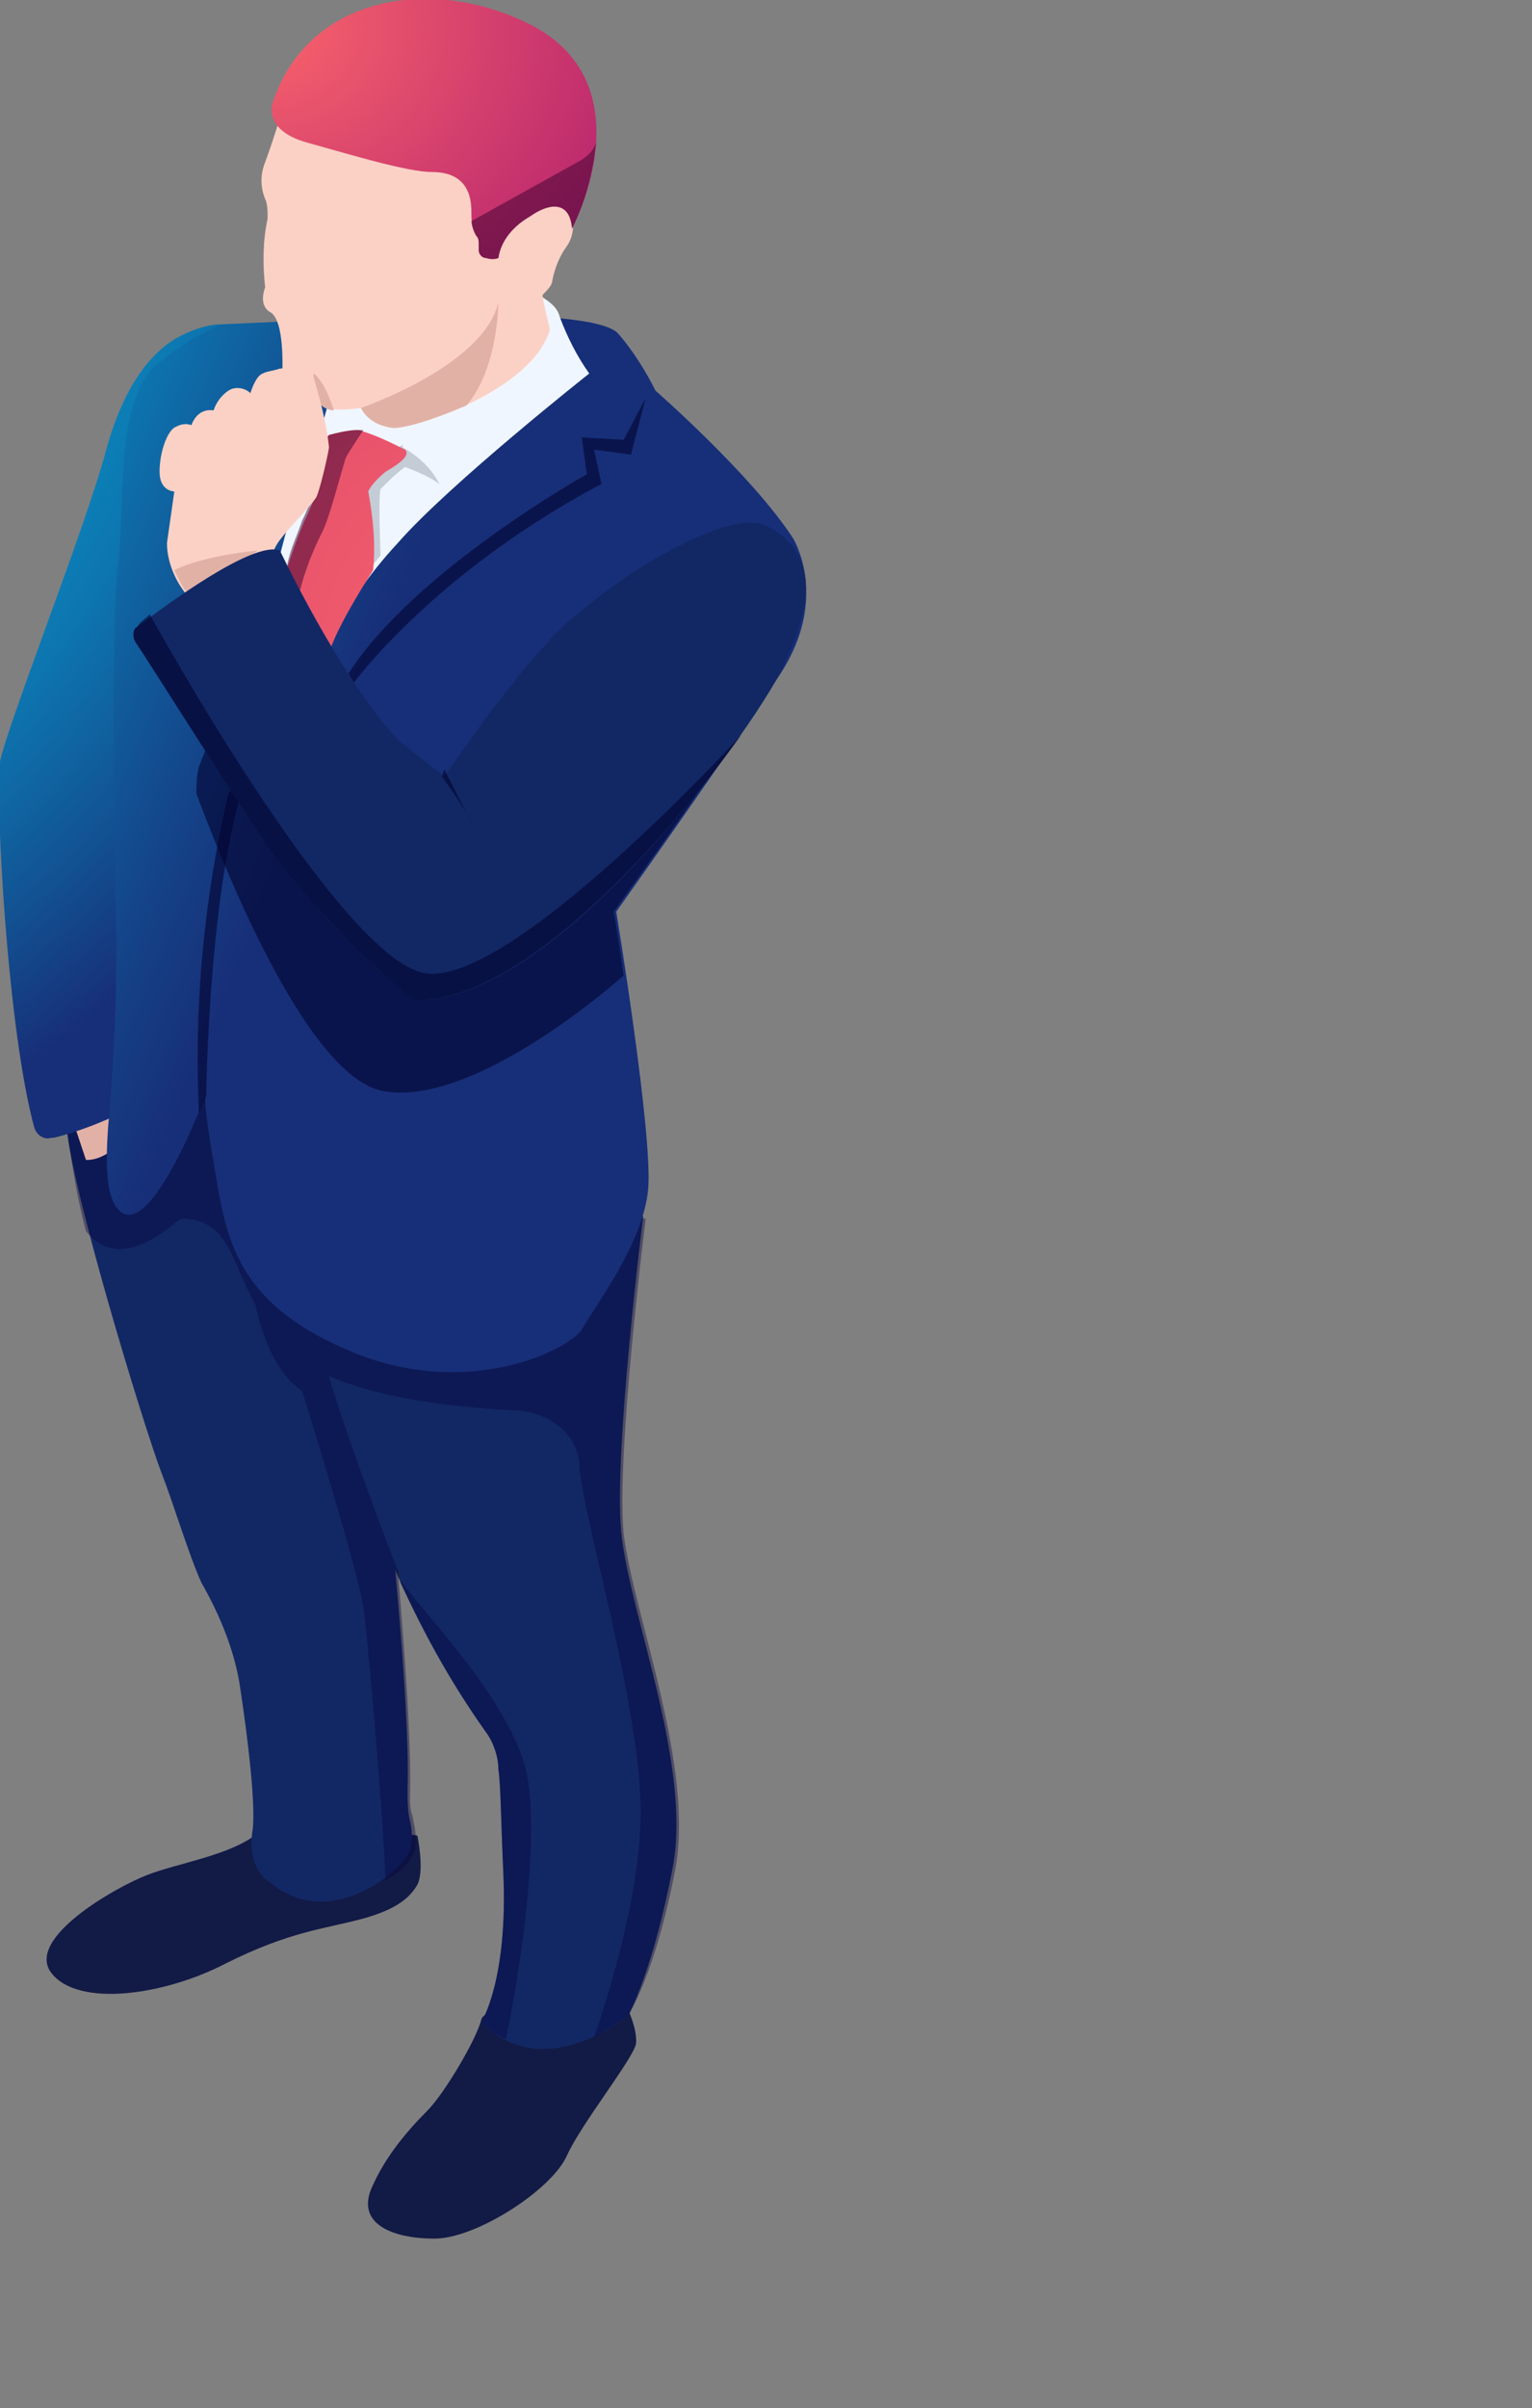 <?xml version="1.0" encoding="utf-8"?>
<!-- Generator: Adobe Illustrator 25.1.0, SVG Export Plug-In . SVG Version: 6.00 Build 0)  -->
<svg version="1.1" id="Ñëîé_1" xmlns="http://www.w3.org/2000/svg" xmlns:xlink="http://www.w3.org/1999/xlink" x="0px" y="0px"
	 viewBox="0 0 62.4 98" style="enable-background:new 0 0 62.4 98;" xml:space="preserve">
<rect x="0" y="0" width="62.4" height="98" fill="#808080" stroke="none"/>
<style type="text/css">
	.st0{fill:#121A46;}
	.st1{fill:url(#SVGID_1_);}
	.st2{opacity:0.4;fill:#06033E;enable-background:new    ;}
	.st3{fill:#E2B1A6;}
	.st4{fill:url(#SVGID_2_);}
	.st5{fill:url(#SVGID_3_);}
	.st6{fill:#F0F6FF;}
	.st7{fill:#C4CCD6;}
	.st8{fill:url(#SVGID_4_);}
	.st9{opacity:0.6;fill:#020230;enable-background:new    ;}
	.st10{fill:#FCD1C5;}
	.st11{fill:url(#SVGID_5_);}
	.st12{opacity:0.5;fill:#380031;enable-background:new    ;}
	.st13{fill:url(#SVGID_6_);}
	.st14{fill:#1E262D;}
</style>
<g>
	<path class="st0" d="M25.4,81.4c0,0,0.6,1.1,0.5,1.8c-0.2,0.7-2.2,3.2-2.8,4.5c-0.6,1.4-3.7,3.4-5.4,3.4s-3.3-0.6-2.5-2.2
		c0.5-1.1,1.3-2.1,2.2-3c0.7-0.7,2-2.9,2.2-3.7C19.8,81.3,25.4,81.4,25.4,81.4z"/>
	<path class="st0" d="M17,74.7c0,0,0.3,1.4,0,2c-0.3,0.5-0.8,1-2.3,1.4c-1.5,0.4-2.9,0.5-5.5,1.8c-2.5,1.3-6,1.8-7.1,0.4
		c-1.1-1.4,2.6-3.5,3.9-4c1.3-0.5,3.4-0.8,4.5-1.7c1.1-0.8,1.3-0.7,1.3-0.7L17,74.7z"/>
	
		<radialGradient id="SVGID_1_" cx="2356.84" cy="126.43" r="37.04" gradientTransform="matrix(-0.527 0 0 -0.444 1216.803 88.558)" gradientUnits="userSpaceOnUse">
		<stop  offset="0" style="stop-color:#01C8EF"/>
		<stop  offset="0.14" style="stop-color:#02C3EB"/>
		<stop  offset="0.3" style="stop-color:#03B5DF"/>
		<stop  offset="0.47" style="stop-color:#069DCA"/>
		<stop  offset="0.65" style="stop-color:#097CAE"/>
		<stop  offset="0.84" style="stop-color:#0D538A"/>
		<stop  offset="1" style="stop-color:#122865"/>
	</radialGradient>
	<path class="st1" d="M26.2,49.5c0,0-1.2,9.5-0.9,12.8s2.9,9.5,2.1,13.7S25.6,82,25.6,82s-3.4,2.9-6,0.3c0,0,1.1-1.7,0.9-6.1
		c-0.1-2.2-0.1-3.5-0.2-4.2c0-0.5-0.2-1.1-0.5-1.5c-1.5-2.1-2.7-4.3-3.7-6.6c0,0,0.6,6.2,0.5,8.9c0,0.4,0,0.9,0.1,1.3
		c0.1,0.4,0.1,0.8,0,1.2c-0.2,0.7-3.2,3.4-5.7,1.3c0,0-1-0.5-0.7-2.2c0.1-1.1-0.2-3.6-0.5-5.6c-0.2-1.5-0.8-3-1.6-4.4
		C7.7,63.3,7,61,6.6,60c-0.8-2.1-3.8-12-3.9-14.3C2.7,43.4,6,41.8,6,41.8s7.6,3.1,7.5,3.5s9.5,3.8,9.5,3.8L26.2,49.5z"/>
	<path class="st2" d="M6,41.8c0,0,7.6,3.1,7.5,3.5c-0.1,0.4,9.5,3.8,9.5,3.8l3.3,0.5c0,0-1.2,9.5-0.9,12.8c0.4,3.3,2.9,9.5,2.1,13.7
		S25.6,82,25.6,82c-0.4,0.3-0.9,0.6-1.4,0.9c0.4-1.2,1.9-5.6,1.9-9.3C26,69.1,23.8,62,23.6,59.7c0-1.2-1.1-2.2-2.5-2.3
		c-2.2-0.1-5.4-0.4-7.7-1.4c0.7,2.5,2.8,7.9,2.8,7.9s0.6,6.6,0.5,9.2c0,0.3,0,0.5,0.1,0.8c0.1,0.5,0.2,0.9,0.1,1.4
		c-0.2,0.5-0.6,0.9-1.2,1.2c-0.1-2.7-0.7-9.6-0.9-11.1c-0.3-1.8-2.5-8.8-2.5-8.8c-1.2-0.8-1.7-2.6-1.9-3.5c-1-1.8-1.1-3.5-3-3.5
		c-0.2,0-2.4,2.4-3.9,0.5c-0.4-1.5-0.6-2.9-0.8-4.4C2.6,43.4,6,41.8,6,41.8z"/>
	<path class="st3" d="M3.1,46l0.4,1.2c0,0,0.7,0.1,1.5-0.8c0.5-0.5,0.5-1.2,0-1.7l-1.7,0.3L3.1,46z"/>
	
		<radialGradient id="SVGID_2_" cx="2375.22" cy="183.16" r="106.18" gradientTransform="matrix(-0.527 0 0 -0.444 1216.803 88.558)" gradientUnits="userSpaceOnUse">
		<stop  offset="0" style="stop-color:#01C8EF"/>
		<stop  offset="0.21" style="stop-color:#01C5ED"/>
		<stop  offset="0.37" style="stop-color:#03BBE5"/>
		<stop  offset="0.51" style="stop-color:#05ABD8"/>
		<stop  offset="0.65" style="stop-color:#0993C6"/>
		<stop  offset="0.78" style="stop-color:#0D75AF"/>
		<stop  offset="0.9" style="stop-color:#125192"/>
		<stop  offset="1" style="stop-color:#172F78"/>
	</radialGradient>
	<path class="st4" d="M9,13.2c-0.5,0-1.1,0.2-1.5,0.4c-1.1,0.5-2.4,1.8-3.2,4.8S0.3,29.5,0,31c-0.2,1.5,0.3,10.9,1.4,14.9
		c0.1,0.3,0.4,0.5,0.7,0.4c0,0,0,0,0.1,0c1.2-0.3,2.4-0.8,3.5-1.4c1.3-0.9,1.1-7.7,1.1-7.7l-0.9-8.8l1.5-7.2c0,0,2.1-5.7,1.8-6
		C8.9,14.8,9,13.2,9,13.2z"/>
	
		<linearGradient id="SVGID_3_" gradientUnits="userSpaceOnUse" x1="10.86" y1="178.31" x2="35.046" y2="167.941" gradientTransform="matrix(1 0 0 -1 -21.96 199.39)">
		<stop  offset="0" style="stop-color:#01C8EF"/>
		<stop  offset="0.46" style="stop-color:#0C7BB3"/>
		<stop  offset="0.82" style="stop-color:#144489"/>
		<stop  offset="1" style="stop-color:#172F78"/>
	</linearGradient>
	<path class="st5" d="M32.3,21.9c0,0,1.5,2.4-0.5,5.5s-6.7,9.7-6.7,9.7s1.5,9.1,1.3,11.3s-2.2,4.8-2.7,5.7c-0.5,0.8-4.6,2.9-9.4,0.9
		s-5.1-4.7-5.6-7.7c-0.5-2.9-0.3-2.8-0.3-2.8s-2.2,5.9-3.5,4.8c-0.6-0.5-0.6-1.9-0.5-3.4c0.3-3.2,0.4-6.4,0.3-9.6c0-0.1,0-0.2,0-0.3
		c0-1-0.2-10.3,0.1-12.9c0.3-2.5-0.1-6.5,1.4-8.1C7,14.3,7.9,13.7,9,13.2l2.2-0.1c0,0,12.9-0.9,14,0.5c0.6,0.7,1.1,1.5,1.5,2.3
		C26.7,15.9,30.6,19.3,32.3,21.9z"/>
	<path class="st6" d="M22.1,12.1c0.3,0.2,0.6,0.4,0.7,0.8c0.3,0.8,0.7,1.6,1.2,2.3c0,0-5.7,4.5-7.8,6.9c-1.2,1.3-2.2,2.7-2.8,4.3
		l-2.9-2.9l0.9-0.9l0.5-1.9l0.9-2.2l0.6-2.2l7.1-3.4L22.1,12.1z"/>
	<path class="st7" d="M16.4,18.2c0.7,0.4,1.2,0.9,1.5,1.5c-0.4-0.3-0.9-0.5-1.4-0.7c-0.4,0.3-0.7,0.6-1,0.9c-0.1,0.3,0,2.7,0,2.7
		l-0.4,0.5l-0.5,0c0,0-0.1-1.8-0.1-1.8c-0.1-0.5-0.1-1.1-0.1-1.6c0-0.1,1.5-1.3,1.5-1.3l0.5-0.3L16.4,18.2z"/>
	
		<radialGradient id="SVGID_4_" cx="2265.27" cy="140.44" r="101.59" gradientTransform="matrix(-0.527 0 0 -0.444 1216.803 88.558)" gradientUnits="userSpaceOnUse">
		<stop  offset="0" style="stop-color:#F9636B"/>
		<stop  offset="1" style="stop-color:#B6246E"/>
	</radialGradient>
	<path class="st8" d="M13.4,17.7c0.4-0.1,0.8-0.2,1.2-0.2c0.7,0.2,1.3,0.5,1.9,0.8c0.2,0.2-0.1,0.5-0.8,0.9C15.1,19.7,15,20,15,20
		c0.2,1.1,0.3,2.1,0.2,3.2c0,0-1.5,2.3-1.8,3.4c-0.3,1.1-1.7-3.5-1.7-3.5c0.2-0.6,0.4-1.2,0.7-1.9c0.2-0.4,1.1-2.4,0.8-2.7
		C12.9,18.2,13.4,17.7,13.4,17.7z"/>
	<path class="st9" d="M26.3,16.2l-0.9,1.7l-1.7-0.1l0.2,1.5c0,0-7,3.9-9.7,8.1l0.2,0.4c0,0,3.2-4.4,9.9-8l0.2-0.1l-0.3-1.4l1.5,0.2
		L26.3,16.2z"/>
	<path class="st10" d="M14.7,16.6c0.2,0.4,0.7,0.7,1.2,0.8c0.9,0.1,5.8-1.5,6.5-4c0,0-0.3-1.2-0.3-1.4c0.2-0.2,0.4-0.4,0.4-0.6
		c0.1-0.5,0.3-1,0.6-1.4c0.2-0.3,0.3-0.7,0.2-1.1c0,0,1.5-6.7-2.9-7.9s-7.6-0.1-9,3.8c0,0-0.3,1-0.6,1.8c-0.2,0.5-0.2,1,0,1.5
		c0.1,0.2,0.1,0.5,0.1,0.8c-0.2,0.9-0.2,1.9-0.1,2.8c0,0-0.3,0.7,0.2,1c0.6,0.3,0.5,2.4,0.5,2.4l1.6,1.4
		C13.1,16.5,13.4,16.8,14.7,16.6z"/>
	
		<radialGradient id="SVGID_5_" cx="42.37" cy="196.94" r="31.74" gradientTransform="matrix(0.527 0 0 -0.444 -11.596 88.558)" gradientUnits="userSpaceOnUse">
		<stop  offset="0" style="stop-color:#F9636B"/>
		<stop  offset="1" style="stop-color:#B6246E"/>
	</radialGradient>
	<path class="st11" d="M23.3,9.3c0,0,3.2-6-1.9-8.4c-4-1.9-8.9-1-10.3,3.3c0,0-0.4,1.1,1.4,1.6S16.6,7,17.6,7c1,0,1.6,0.5,1.6,1.6
		c0,0.3,0,0.7,0.2,1c0.1,0.1,0.1,0.2,0.1,0.4v0.2c0,0.1,0.1,0.3,0.3,0.3c0.3,0.1,0.5,0,0.5,0l0,0c0.1-0.7,0.6-1.3,1.3-1.7
		C22.3,8.3,23.2,8.1,23.3,9.3z"/>
	<path class="st12" d="M12.3,21.2c0.2-0.4,1.1-2.4,0.8-2.7c-0.2-0.3,0.3-0.8,0.3-0.8c0.4-0.1,0.8-0.2,1.2-0.2l0.2,0l0,0
		c0,0-0.6,0.9-0.7,1.1s-0.7,2.6-1,3.1c-0.4,0.8-0.7,1.6-0.9,2.4l-0.2-0.1c-0.2-0.6-0.3-1-0.3-1C11.8,22.4,12.1,21.8,12.3,21.2z"/>
	<path class="st3" d="M12.8,15.2c0.4,0.4,0.6,0.9,0.8,1.5c-0.2,0-0.4-0.1-0.5-0.2l-0.6-0.6C12.6,15.6,12.8,15.2,12.8,15.2z"/>
	<path class="st10" d="M7.6,24.2c-0.5-0.6-0.8-1.4-0.8-2.1c0.1-0.7,0.2-1.4,0.3-2.1c0,0-0.6,0-0.6-0.8s0.3-1.6,0.6-1.8
		c0.2-0.1,0.4-0.2,0.7-0.1c0,0,0.2-0.7,0.9-0.6c0.1-0.3,0.3-0.6,0.6-0.8c0.3-0.2,0.7-0.1,0.9,0.1c0,0,0,0,0,0c0,0,0.2-0.7,0.5-0.8
		c0.2-0.1,0.4-0.1,0.7-0.2c0,0,1.1-0.1,1.3,0.1c0.3,1,0.6,2.1,0.7,3.1c0,0.1-0.3,1.5-0.5,2c-0.2,0.4-1.5,1.6-1.7,2.1
		c-0.2,0.5-2.3,2.3-2.3,2.3S7.6,24.2,7.6,24.2z"/>
	<path class="st9" d="M8.4,44.6c0,0,0.1-9.5,1.9-13.7l-1,1.4c-1,4.3-1.4,8.6-1.2,13L8.4,44.6z"/>
	<path class="st9" d="M8.7,29.7c0,0,8.4,6.3,8.4,6.4c0,0.1,12.2-6.4,12.2-6.4l0.4,0.7c-2.1,3.1-4.7,6.7-4.7,6.7s0.2,1.1,0.4,2.6
		c0,0-6,5.4-9.8,4.7c-3.2-0.6-6.7-9.7-7.6-12.1C8,32,8,31.6,8.1,31.2L8.7,29.7z"/>
	<path class="st3" d="M7.1,23.2c1.2-0.6,3.4-0.8,3.4-0.8L8,24.3l-0.3-0.1C7.4,23.9,7.3,23.6,7.1,23.2C7.1,23.2,7.1,23.2,7.1,23.2z"
		/>
	
		<radialGradient id="SVGID_6_" cx="1999" cy="86.37" r="202.06" gradientTransform="matrix(0.527 0 0 -0.444 -11.596 88.558)" gradientUnits="userSpaceOnUse">
		<stop  offset="0" style="stop-color:#01C8EF"/>
		<stop  offset="0.14" style="stop-color:#02C3EB"/>
		<stop  offset="0.3" style="stop-color:#03B5DF"/>
		<stop  offset="0.47" style="stop-color:#069DCA"/>
		<stop  offset="0.65" style="stop-color:#097CAE"/>
		<stop  offset="0.84" style="stop-color:#0D538A"/>
		<stop  offset="1" style="stop-color:#122865"/>
	</radialGradient>
	<path class="st13" d="M22.6,25.8c1.4-1.3,3-2.5,4.7-3.4c1.5-0.8,3.2-1.5,4.1-0.9c2,1.1,1.6,3.3,0.6,5.4C31.2,29,22.7,41,16.8,40.7
		c0,0-4.3-3.7-6.2-6.7c-1.6-2.4-4.3-6.7-5.1-7.9c-0.1-0.2-0.1-0.5,0.1-0.6c1.2-0.9,4.7-3.5,5.8-3.1c0,0,2.4,5.1,4.8,7.7l1.9,1.5
		c0.9-1.3,1.8-2.6,2.8-3.8C21.3,27.2,22,26.5,22.6,25.8z"/>
	<path class="st3" d="M15.9,17.4c-0.6-0.1-1-0.4-1.2-0.8c0,0,5-1.7,5.6-4.3c0,0,0,2.7-1.3,4.2C17.6,17.1,16.3,17.5,15.9,17.4z"/>
	<path class="st14" d="M16.2,63.9L16.2,63.9C16.2,64,16.2,63.9,16.2,63.9z"/>
	<path class="st2" d="M20.6,83c-0.4-0.2-0.7-0.4-1-0.7c0,0,1.1-1.7,0.9-6.1c-0.1-2.2-0.1-3.5-0.2-4.2c0-0.5-0.2-1.1-0.5-1.5
		c-1.4-2-2.5-4-3.5-6.1v-0.1c0.9,1.3,4.7,5.1,5.2,8.1S21,81.2,20.6,83z"/>
	<path class="st14" d="M16.3,64.3L16.3,64.3c0-0.1-0.1-0.3-0.1-0.4C16.2,63.8,16.3,64,16.3,64.3z"/>
	<path class="st9" d="M6.1,25c0,0,7.7,14,11.2,14.6c3.5,0.6,12.9-9.7,12.9-9.7v0c-3,4.2-9,11-13.4,10.8c0,0-4.3-3.7-6.2-6.7
		c-1.6-2.4-4.3-6.7-5.1-7.9c-0.1-0.2-0.1-0.5,0.1-0.6C5.7,25.3,5.9,25.2,6.1,25z"/>
	<path class="st9" d="M18,31.6c0.5,0.7,1,1.4,1.3,2.1l-1.2-2.4L18,31.6z"/>
	<path class="st12" d="M23.3,9.3c0.6-1.2,0.9-2.5,1-3.7c0,0.4-0.3,0.7-0.6,0.9C22.8,7,19.2,9,19.2,9c0,0.2,0.1,0.4,0.2,0.6
		c0.1,0.1,0.1,0.2,0.1,0.4v0.2c0,0.1,0.1,0.3,0.3,0.3c0.3,0.1,0.5,0,0.5,0l0,0c0.1-0.7,0.6-1.3,1.3-1.7C22.3,8.3,23.2,8.1,23.3,9.3z
		"/>
</g>
</svg>
